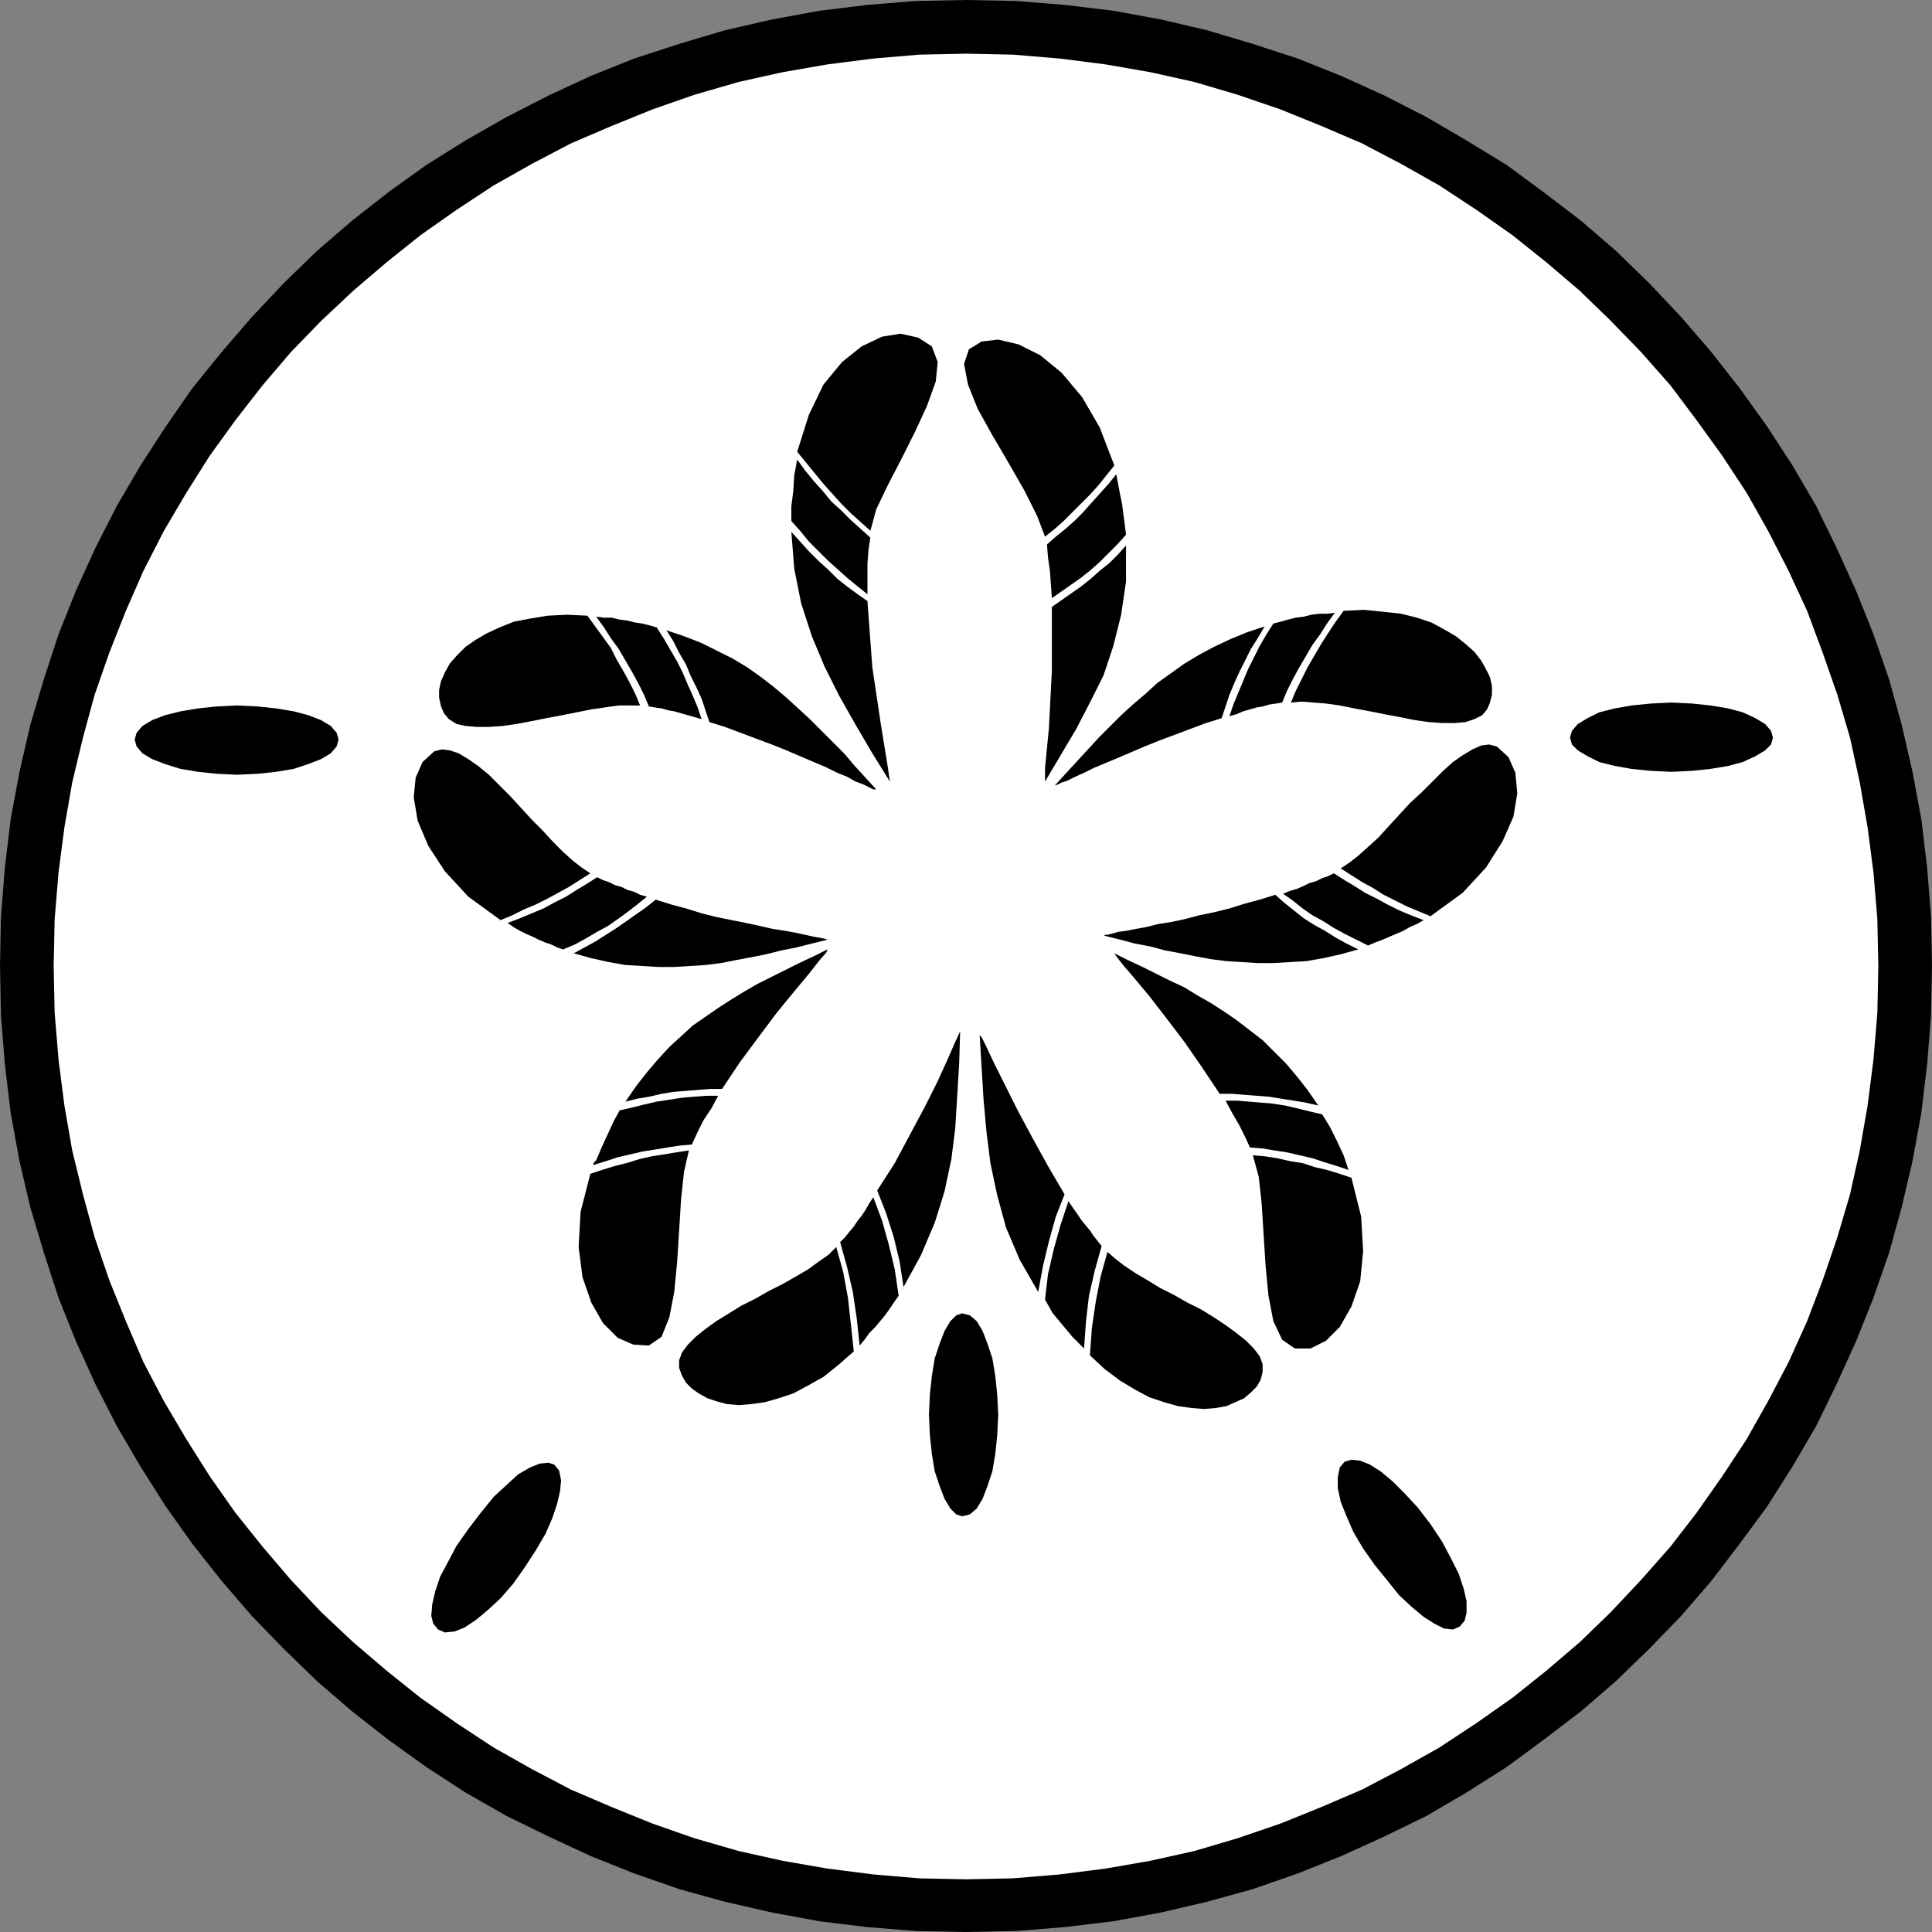 <?xml version="1.0" encoding="UTF-8" standalone="no"?>
<!DOCTYPE svg PUBLIC "-//W3C//DTD SVG 1.0//EN" "http://www.w3.org/TR/2001/REC-SVG-20010904/DTD/svg10.dtd">
<svg xmlns="http://www.w3.org/2000/svg" xmlns:xlink="http://www.w3.org/1999/xlink" fill-rule="evenodd" height="1.98in" preserveAspectRatio="none" stroke-linecap="round" viewBox="0 0 1980 1980" width="1.98in">
<rect x="0" y="0" width="1980" height="1980" fill="#808080" stroke="none"/>
<style type="text/css">
.brush0 { fill: rgb(255,255,255); }
.pen0 { stroke: rgb(0,0,0); stroke-width: 1; stroke-linejoin: round; }
.brush1 { fill: none; }
.pen1 { stroke: none; }
.brush2 { fill: rgb(0,0,0); }
</style>
<g>
<polygon class="pen1 brush2" points="990,1980 1041,1979 1091,1975 1141,1969 1190,1960 1237,1949 1284,1936 1330,1920 1375,1902 1419,1882 1462,1861 1503,1837 1544,1811 1582,1783 1620,1754 1656,1723 1690,1690 1723,1656 1754,1620 1783,1582 1811,1544 1837,1503 1861,1462 1882,1419 1902,1375 1920,1330 1936,1284 1949,1237 1960,1190 1969,1141 1975,1091 1979,1041 1980,990 1979,939 1975,889 1969,839 1960,791 1949,743 1936,696 1920,650 1902,605 1882,561 1861,518 1837,477 1811,437 1783,398 1754,361 1723,325 1690,290 1656,257 1620,226 1582,197 1544,169 1503,144 1462,120 1419,98 1375,78 1330,60 1284,45 1237,31 1190,20 1141,11 1091,5 1041,1 990,0 939,1 889,5 840,11 791,20 743,31 696,45 650,60 605,78 562,98 519,120 477,144 437,169 398,197 361,226 325,257 291,290 258,325 227,361 197,398 170,437 144,477 120,518 98,561 78,605 60,650 45,696 31,743 20,791 11,839 5,889 1,939 0,990 1,1041 5,1091 11,1141 20,1190 31,1237 45,1284 60,1330 78,1375 98,1419 120,1462 144,1503 170,1544 197,1582 227,1620 258,1656 291,1690 325,1723 361,1754 398,1783 437,1811 477,1837 519,1861 562,1882 605,1902 650,1920 696,1936 743,1949 791,1960 840,1969 889,1975 939,1979 990,1980"/>
<polygon class="pen1 brush0" points="990,1926 1038,1925 1086,1921 1133,1915 1179,1907 1224,1897 1268,1884 1312,1869 1354,1852 1396,1834 1436,1813 1475,1791 1513,1766 1550,1740 1585,1712 1619,1683 1651,1652 1682,1619 1712,1585 1739,1550 1765,1513 1790,1475 1812,1436 1833,1396 1852,1354 1868,1312 1883,1268 1896,1224 1906,1179 1914,1133 1920,1086 1924,1038 1925,990 1924,942 1920,894 1914,848 1906,802 1896,756 1883,712 1868,669 1852,626 1833,585 1812,544 1790,505 1765,467 1739,431 1712,395 1682,361 1651,329 1619,298 1585,269 1550,241 1513,215 1475,190 1436,168 1396,147 1354,129 1312,112 1268,97 1224,84 1179,74 1133,66 1086,60 1038,56 990,55 942,56 895,60 848,66 802,74 757,84 712,97 669,112 627,129 585,147 545,168 506,190 468,215 431,241 396,269 362,298 329,329 298,361 269,395 241,431 215,467 191,505 168,544 147,585 129,626 112,669 97,712 85,756 74,802 66,848 60,894 56,942 55,990 56,1038 60,1086 66,1133 74,1179 85,1224 97,1268 112,1312 129,1354 147,1396 168,1436 191,1475 215,1513 241,1550 269,1585 298,1619 329,1652 362,1683 396,1712 431,1740 468,1766 506,1791 545,1813 585,1834 627,1852 669,1869 712,1884 757,1897 802,1907 848,1915 895,1921 942,1925 990,1926"/>
<polygon class="pen1 brush2" points="1071,801 1071,787 1075,746 1078,687 1078,622 1088,615 1098,608 1108,601 1118,593 1127,585 1137,577 1146,568 1154,559 1154,596 1149,630 1141,662 1131,692 1117,720 1103,747 1087,774 1071,801 1071,801"/>
<polygon class="pen1 brush2" points="1078,613 1088,606 1098,599 1108,592 1118,584 1127,576 1136,567 1145,558 1154,548 1152,532 1150,517 1147,502 1144,486 1136,496 1127,506 1118,516 1110,525 1101,534 1092,542 1082,550 1073,558 1074,571 1076,585 1077,599 1078,613 1078,613"/>
<polygon class="pen1 brush2" points="1071,550 1063,529 1050,503 1034,475 1017,446 1002,419 992,394 988,373 993,358 1006,350 1023,348 1044,353 1066,364 1088,382 1109,407 1127,438 1142,477 1134,487 1126,497 1117,507 1108,516 1099,525 1090,534 1081,542 1071,550 1071,550"/>
<polygon class="pen1 brush2" points="912,801 910,787 903,744 894,684 889,616 879,609 868,601 858,593 849,584 839,575 829,565 820,555 811,545 814,583 821,618 832,652 845,683 860,713 877,743 894,772 912,801 912,801"/>
<polygon class="pen1 brush2" points="889,609 879,601 868,592 858,583 848,574 838,564 829,555 820,544 811,534 811,519 813,503 814,487 817,471 825,482 834,493 843,503 852,514 862,523 872,533 882,542 892,551 890,564 889,578 889,593 889,609 889,609"/>
<polygon class="pen1 brush2" points="892,544 898,522 910,497 924,470 938,442 950,416 959,391 961,371 955,355 941,346 923,342 904,345 883,355 863,371 844,394 829,425 817,463 826,474 835,485 844,496 853,506 862,516 872,526 882,535 892,544 892,544"/>
<polygon class="pen1 brush2" points="1142,977 1144,980 1151,989 1163,1003 1178,1021 1195,1043 1214,1068 1232,1094 1250,1121 1263,1121 1275,1122 1288,1123 1301,1124 1313,1126 1326,1128 1338,1130 1351,1133 1340,1117 1329,1103 1318,1090 1306,1078 1294,1066 1281,1056 1268,1046 1255,1037 1241,1028 1227,1020 1214,1012 1199,1005 1185,998 1171,991 1156,984 1142,977 1142,977"/>
<polygon class="pen1 brush2" points="1256,1128 1268,1128 1280,1129 1292,1130 1304,1131 1317,1133 1330,1136 1342,1139 1355,1142 1363,1155 1370,1169 1377,1184 1382,1199 1370,1195 1357,1191 1345,1187 1332,1184 1319,1181 1306,1179 1294,1177 1281,1176 1276,1165 1270,1153 1263,1141 1256,1128 1256,1128"/>
<polygon class="pen1 brush2" points="1284,1184 1290,1206 1293,1233 1295,1265 1297,1297 1300,1328 1305,1354 1314,1373 1327,1382 1343,1382 1359,1374 1373,1360 1385,1339 1394,1313 1397,1282 1395,1247 1385,1207 1373,1203 1360,1199 1347,1196 1335,1192 1322,1190 1309,1187 1296,1185 1284,1184 1284,1184"/>
<polygon class="pen1 brush2" points="1004,1061 1006,1063 1011,1073 1019,1090 1030,1112 1043,1138 1058,1166 1074,1195 1091,1224 1082,1247 1075,1272 1069,1297 1064,1324 1045,1291 1031,1258 1022,1225 1015,1192 1011,1160 1008,1127 1006,1094 1004,1061 1004,1061"/>
<polygon class="pen1 brush2" points="1095,1231 1087,1255 1080,1280 1074,1306 1071,1332 1075,1339 1079,1346 1084,1352 1089,1358 1094,1364 1099,1370 1105,1376 1111,1382 1113,1354 1116,1328 1122,1302 1129,1277 1125,1272 1121,1267 1117,1261 1112,1255 1108,1250 1104,1244 1099,1237 1095,1231 1095,1231"/>
<polygon class="pen1 brush2" points="1135,1283 1143,1290 1152,1297 1164,1305 1176,1312 1189,1320 1203,1327 1217,1335 1231,1342 1244,1350 1256,1358 1267,1366 1277,1374 1285,1382 1291,1390 1294,1398 1294,1406 1292,1414 1288,1421 1282,1427 1275,1433 1266,1437 1257,1441 1246,1443 1234,1444 1221,1443 1207,1441 1193,1437 1178,1432 1163,1424 1148,1415 1132,1403 1117,1389 1119,1361 1123,1334 1128,1308 1135,1283 1135,1283"/>
<polygon class="pen1 brush2" points="848,973 847,976 840,984 829,998 814,1016 796,1038 778,1062 758,1089 740,1116 728,1116 715,1117 703,1118 690,1119 678,1121 665,1124 653,1126 641,1129 652,1113 663,1099 674,1086 686,1073 698,1062 710,1051 723,1042 736,1033 750,1024 763,1016 777,1008 791,1001 805,994 819,987 834,980 848,973 848,973"/>
<polygon class="pen1 brush2" points="736,1123 724,1123 711,1124 699,1125 686,1127 673,1129 660,1132 648,1135 635,1138 629,1149 623,1162 617,1175 611,1189 610,1190 609,1191 608,1193 608,1194 621,1190 633,1186 646,1183 659,1180 672,1178 684,1176 697,1174 709,1173 715,1160 721,1148 729,1136 736,1123 736,1123"/>
<polygon class="pen1 brush2" points="706,1179 701,1201 698,1229 696,1261 694,1293 691,1324 686,1350 678,1370 665,1379 649,1378 633,1371 618,1356 606,1335 597,1309 593,1278 595,1242 605,1203 617,1199 630,1195 642,1192 655,1188 668,1185 681,1183 693,1181 706,1179 706,1179"/>
<polygon class="pen1 brush2" points="984,1057 983,1059 978,1070 971,1086 961,1108 948,1134 933,1162 917,1192 899,1220 908,1243 916,1268 922,1293 926,1319 944,1286 958,1253 968,1221 975,1188 979,1156 981,1123 983,1090 984,1057 984,1057"/>
<polygon class="pen1 brush2" points="895,1227 904,1251 911,1276 917,1301 921,1328 916,1335 912,1341 907,1348 902,1354 897,1360 891,1366 886,1373 881,1379 878,1351 874,1324 868,1298 861,1273 866,1268 870,1263 875,1257 879,1251 883,1246 887,1240 891,1233 895,1227 895,1227"/>
<polygon class="pen1 brush2" points="857,1278 849,1286 839,1293 828,1301 816,1308 802,1316 788,1323 774,1331 760,1338 747,1346 734,1354 723,1362 713,1370 705,1378 699,1386 696,1394 696,1402 699,1410 703,1417 709,1423 716,1428 725,1433 734,1436 745,1439 757,1440 770,1439 784,1437 798,1433 813,1428 828,1420 844,1411 859,1399 875,1385 872,1357 869,1330 864,1303 857,1278 857,1278"/>
<polygon class="pen1 brush2" points="1132,959 1132,958 1135,958 1139,957 1146,955 1154,954 1164,952 1175,950 1187,947 1200,945 1214,942 1229,938 1244,935 1260,931 1276,926 1291,922 1307,917 1316,925 1326,933 1336,941 1347,948 1358,954 1369,961 1380,967 1392,973 1374,978 1356,982 1339,985 1322,986 1305,987 1289,987 1273,986 1257,985 1241,983 1225,980 1210,977 1194,974 1179,970 1163,967 1148,963 1132,959 1132,959"/>
<polygon class="pen1 brush2" points="1315,916 1325,923 1335,931 1345,938 1356,944 1367,951 1378,957 1390,963 1402,969 1409,966 1417,963 1424,960 1431,957 1438,954 1445,950 1452,947 1459,943 1446,938 1434,933 1422,927 1411,921 1399,915 1388,908 1378,902 1367,895 1361,898 1355,900 1349,903 1342,905 1336,908 1329,911 1322,913 1315,916 1315,916"/>
<polygon class="pen1 brush2" points="1374,890 1385,897 1396,904 1407,910 1418,917 1430,923 1442,929 1454,934 1466,939 1499,915 1523,889 1540,862 1551,837 1555,813 1553,792 1546,776 1534,765 1526,763 1518,764 1509,768 1499,774 1489,781 1479,790 1468,801 1457,812 1445,823 1434,835 1423,847 1413,858 1402,868 1392,877 1383,884 1374,890 1374,890"/>
<polygon class="pen1 brush2" points="1081,805 1081,805 1084,804 1088,802 1094,800 1102,796 1111,792 1121,787 1133,782 1145,777 1159,771 1173,765 1188,759 1204,753 1220,747 1236,741 1252,736 1256,724 1260,712 1265,700 1270,689 1276,677 1282,665 1289,654 1296,642 1278,648 1261,655 1244,663 1229,671 1214,680 1200,690 1186,700 1174,711 1161,722 1149,733 1137,745 1126,756 1115,768 1103,781 1092,793 1081,805 1081,805"/>
<polygon class="pen1 brush2" points="1260,734 1264,722 1269,710 1274,698 1279,686 1285,674 1291,662 1298,650 1305,639 1313,637 1320,635 1328,633 1336,632 1344,630 1352,629 1360,629 1368,628 1360,639 1353,650 1345,661 1338,673 1331,685 1325,696 1319,708 1314,720 1308,721 1301,722 1294,724 1288,725 1281,727 1274,729 1267,732 1260,734 1260,734"/>
<polygon class="pen1 brush2" points="1323,720 1328,708 1334,696 1340,684 1347,672 1354,660 1361,649 1369,637 1377,626 1398,625 1418,627 1436,629 1452,633 1467,638 1480,645 1492,652 1502,660 1511,668 1518,677 1523,686 1527,694 1529,703 1529,712 1527,720 1524,727 1519,733 1511,737 1502,740 1491,741 1478,741 1464,740 1450,738 1435,735 1419,732 1404,729 1388,726 1373,723 1359,721 1346,720 1334,719 1323,720 1323,720"/>
<polygon class="pen1 brush2" points="848,963 848,963 845,962 840,961 834,960 825,958 816,956 805,954 792,952 779,949 765,946 750,943 735,940 719,936 703,931 688,927 672,922 662,930 652,937 642,944 632,951 621,958 610,965 599,971 588,977 606,982 624,986 641,989 658,990 675,991 691,991 707,990 723,989 739,987 754,984 770,981 785,978 801,974 816,971 832,967 848,963 848,963"/>
<polygon class="pen1 brush2" points="663,919 656,917 650,914 643,912 637,909 630,907 624,904 618,902 612,899 601,906 591,912 580,919 568,925 557,931 545,936 533,941 520,946 522,947 523,948 525,949 526,950 533,954 539,957 546,960 552,963 559,966 565,968 571,971 577,973 589,968 600,962 612,955 623,949 633,942 644,934 653,927 663,919 663,919"/>
<polygon class="pen1 brush2" points="605,895 594,902 583,909 572,915 561,921 549,927 537,932 525,938 513,943 480,919 456,893 439,867 428,841 424,817 426,797 433,781 445,770 453,768 461,769 470,772 480,778 490,785 501,794 512,805 523,816 534,828 545,840 556,851 567,863 577,873 587,882 596,889 605,895 605,895"/>
<polygon class="pen1 brush2" points="898,809 898,809 895,809 891,807 885,804 877,801 868,796 858,792 846,786 834,781 820,775 806,769 791,763 775,757 759,751 743,745 727,740 723,728 719,716 714,705 708,693 703,681 696,669 690,657 683,646 701,652 719,659 735,667 751,675 766,684 780,694 793,704 806,715 818,726 830,737 842,749 853,760 865,772 876,785 887,797 898,809 898,809"/>
<polygon class="pen1 brush2" points="719,737 715,725 710,713 705,702 700,690 694,678 687,666 680,654 673,643 666,641 658,639 651,638 643,636 635,635 627,633 619,633 611,632 619,643 626,654 634,665 641,677 648,689 654,700 660,712 665,724 671,725 678,726 685,728 691,729 698,731 705,733 712,735 719,737 719,737"/>
<polygon class="pen1 brush2" points="656,723 651,711 645,699 639,688 632,676 626,664 618,653 610,642 602,631 581,630 561,631 543,634 527,637 512,643 499,649 487,656 477,663 468,672 461,680 456,689 452,698 450,707 450,715 452,724 455,731 460,737 468,742 477,744 489,745 501,745 515,744 529,742 545,739 560,736 576,733 591,730 606,727 620,725 634,723 646,723 656,723 656,723"/>
<polygon class="pen1 brush2" points="243,794 264,793 283,791 301,788 316,783 329,778 339,772 345,765 347,758 345,751 339,744 329,738 316,733 301,729 283,726 264,724 243,723 222,724 203,726 185,729 169,733 156,738 146,744 140,751 138,758 140,765 146,772 156,778 169,783 185,788 203,791 222,793 243,794 243,794"/>
<polygon class="pen1 brush2" points="538,1606 549,1589 559,1572 566,1556 571,1541 574,1528 575,1517 573,1507 568,1501 562,1499 553,1500 543,1504 531,1511 519,1522 506,1534 493,1550 480,1567 468,1584 459,1601 451,1616 446,1631 443,1644 442,1656 444,1664 449,1670 456,1673 466,1672 476,1668 488,1660 500,1650 513,1638 526,1623 538,1606 538,1606"/>
<polygon class="pen1 brush2" points="1023,1450 1022,1429 1020,1410 1017,1392 1012,1377 1007,1364 1001,1354 994,1348 986,1346 980,1348 974,1354 968,1364 963,1377 958,1392 955,1410 953,1429 952,1450 953,1471 955,1490 958,1508 963,1523 968,1536 974,1546 980,1552 986,1554 994,1552 1001,1546 1007,1536 1012,1523 1017,1508 1020,1490 1022,1471 1023,1450 1023,1450"/>
<polygon class="pen1 brush2" points="1713,791 1692,790 1672,788 1655,785 1639,781 1627,775 1617,769 1611,763 1609,756 1611,749 1617,742 1627,736 1639,730 1655,726 1672,723 1692,721 1713,720 1734,721 1753,723 1771,726 1786,730 1799,736 1809,742 1815,749 1817,756 1815,763 1809,769 1799,775 1786,781 1771,785 1753,788 1734,790 1713,791 1713,791"/>
<polygon class="pen1 brush2" points="1409,1604 1397,1587 1387,1570 1380,1554 1374,1539 1371,1525 1371,1514 1373,1504 1378,1498 1385,1496 1394,1497 1404,1501 1415,1508 1427,1518 1440,1531 1453,1545 1466,1562 1478,1580 1487,1597 1495,1613 1500,1628 1503,1641 1503,1653 1501,1661 1496,1667 1489,1670 1480,1669 1470,1664 1459,1657 1447,1647 1434,1635 1422,1620 1409,1604"/>
</g>
</svg>
